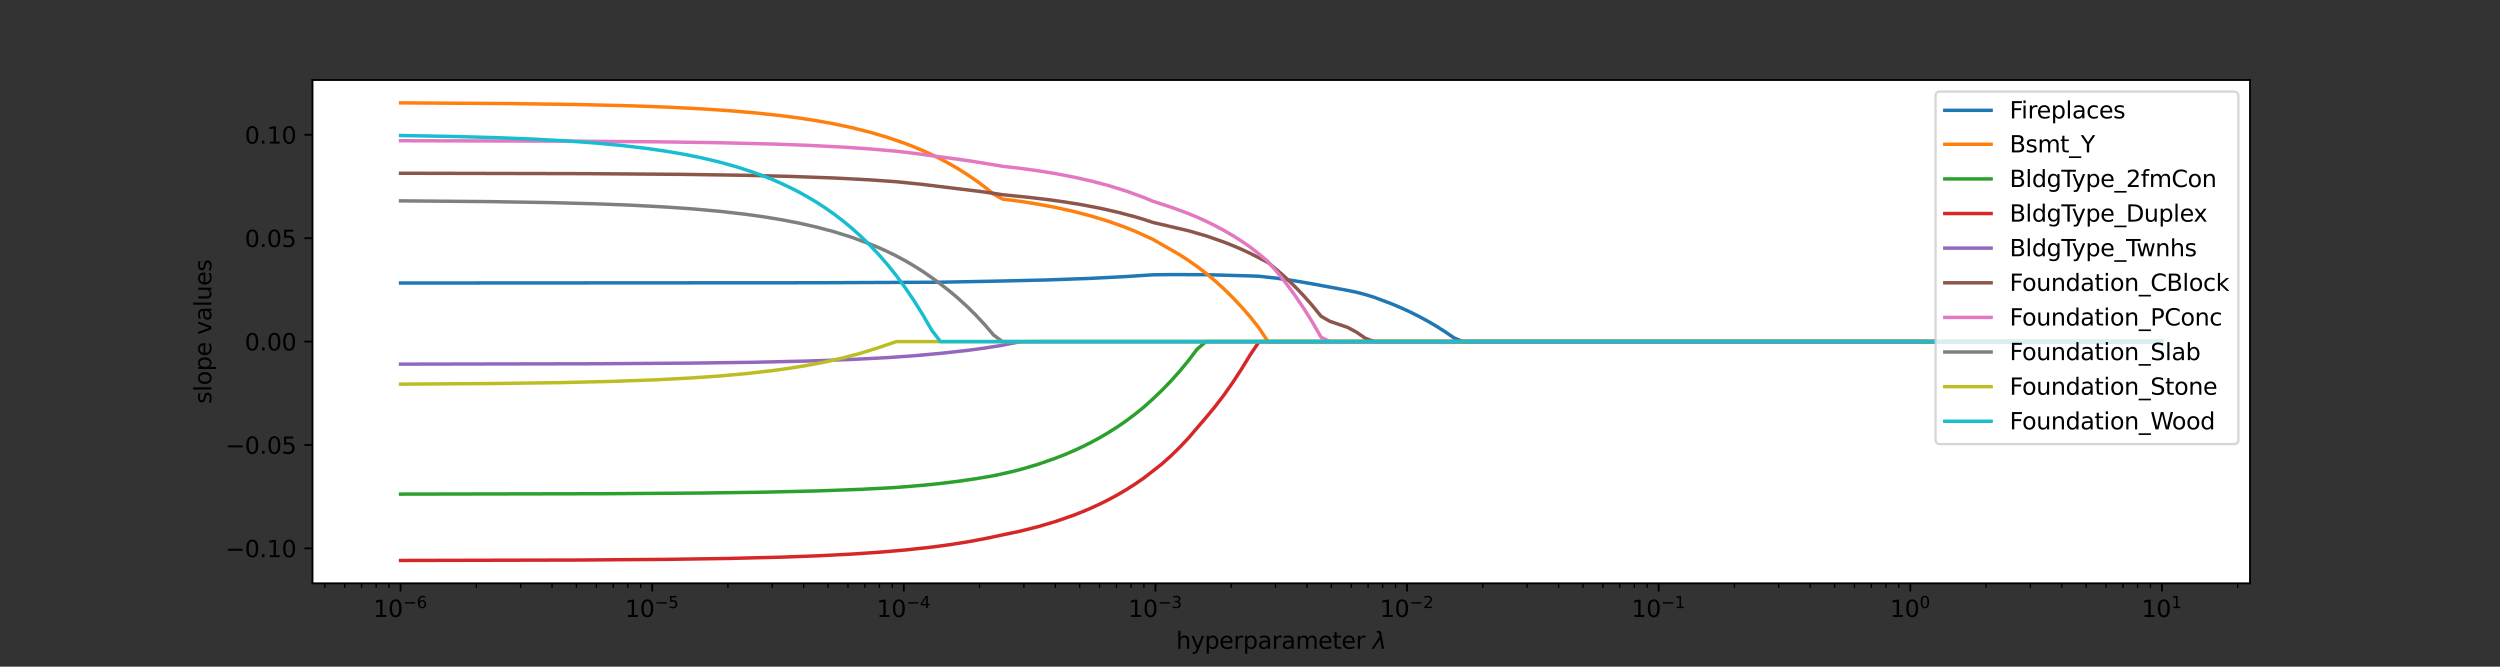 <?xml version="1.0" encoding="utf-8" standalone="no"?>
<!DOCTYPE svg PUBLIC "-//W3C//DTD SVG 1.1//EN"
  "http://www.w3.org/Graphics/SVG/1.1/DTD/svg11.dtd">
<svg xmlns:xlink="http://www.w3.org/1999/xlink" width="1080pt" height="288pt" viewBox="0 0 1080 288" xmlns="http://www.w3.org/2000/svg" version="1.1">
 <rect x="0" y="0" width="1080" height="288" fill="#333333" stroke="none"/>
 <defs>
  <style type="text/css">*{stroke-linejoin: round; stroke-linecap: butt}</style>
 </defs>
 <g id="figure_1">
  <g id="patch_1">
   <path d="M 0 288 
L 1080 288 
L 1080 0 
L 0 0 
L 0 288 
z
" style="fill: none"/>
  </g>
  <g id="axes_1">
   <g id="patch_2">
    <path d="M 135 252 
L 972 252 
L 972 34.56 
L 135 34.56 
z
" style="fill: #ffffff"/>
   </g>
   <g id="matplotlib.axis_1">
    <g id="xtick_1">
     <g id="line2d_1">
      <defs>
       <path id="m0a3ce97c2a" d="M 0 0 
L 0 3.5 
" style="stroke: #000000; stroke-width: 0.8"/>
      </defs>
      <g>
       <use xlink:href="#m0a3ce97c2a" x="173.045" y="252" style="stroke: #000000; stroke-width: 0.8"/>
      </g>
     </g>
     <g id="text_1">
      <!-- $\mathdefault{10^{-6}}$ -->
      <g transform="translate(161.295 266.598)scale(0.1 -0.1)">
       <defs>
        <path id="DejaVuSans-31" d="M 794 531 
L 1825 531 
L 1825 4091 
L 703 3866 
L 703 4441 
L 1819 4666 
L 2450 4666 
L 2450 531 
L 3481 531 
L 3481 0 
L 794 0 
L 794 531 
z
" transform="scale(0.016)"/>
        <path id="DejaVuSans-30" d="M 2034 4250 
Q 1547 4250 1301 3770 
Q 1056 3291 1056 2328 
Q 1056 1369 1301 889 
Q 1547 409 2034 409 
Q 2525 409 2770 889 
Q 3016 1369 3016 2328 
Q 3016 3291 2770 3770 
Q 2525 4250 2034 4250 
z
M 2034 4750 
Q 2819 4750 3233 4129 
Q 3647 3509 3647 2328 
Q 3647 1150 3233 529 
Q 2819 -91 2034 -91 
Q 1250 -91 836 529 
Q 422 1150 422 2328 
Q 422 3509 836 4129 
Q 1250 4750 2034 4750 
z
" transform="scale(0.016)"/>
        <path id="DejaVuSans-2212" d="M 678 2272 
L 4684 2272 
L 4684 1741 
L 678 1741 
L 678 2272 
z
" transform="scale(0.016)"/>
        <path id="DejaVuSans-36" d="M 2113 2584 
Q 1688 2584 1439 2293 
Q 1191 2003 1191 1497 
Q 1191 994 1439 701 
Q 1688 409 2113 409 
Q 2538 409 2786 701 
Q 3034 994 3034 1497 
Q 3034 2003 2786 2293 
Q 2538 2584 2113 2584 
z
M 3366 4563 
L 3366 3988 
Q 3128 4100 2886 4159 
Q 2644 4219 2406 4219 
Q 1781 4219 1451 3797 
Q 1122 3375 1075 2522 
Q 1259 2794 1537 2939 
Q 1816 3084 2150 3084 
Q 2853 3084 3261 2657 
Q 3669 2231 3669 1497 
Q 3669 778 3244 343 
Q 2819 -91 2113 -91 
Q 1303 -91 875 529 
Q 447 1150 447 2328 
Q 447 3434 972 4092 
Q 1497 4750 2381 4750 
Q 2619 4750 2861 4703 
Q 3103 4656 3366 4563 
z
" transform="scale(0.016)"/>
       </defs>
       <use xlink:href="#DejaVuSans-31" transform="translate(0 0.766)"/>
       <use xlink:href="#DejaVuSans-30" transform="translate(63.623 0.766)"/>
       <use xlink:href="#DejaVuSans-2212" transform="translate(128.203 39.047)scale(0.7)"/>
       <use xlink:href="#DejaVuSans-36" transform="translate(186.855 39.047)scale(0.7)"/>
      </g>
     </g>
    </g>
    <g id="xtick_2">
     <g id="line2d_2">
      <g>
       <use xlink:href="#m0a3ce97c2a" x="281.747" y="252" style="stroke: #000000; stroke-width: 0.8"/>
      </g>
     </g>
     <g id="text_2">
      <!-- $\mathdefault{10^{-5}}$ -->
      <g transform="translate(269.997 266.598)scale(0.1 -0.1)">
       <defs>
        <path id="DejaVuSans-35" d="M 691 4666 
L 3169 4666 
L 3169 4134 
L 1269 4134 
L 1269 2991 
Q 1406 3038 1543 3061 
Q 1681 3084 1819 3084 
Q 2600 3084 3056 2656 
Q 3513 2228 3513 1497 
Q 3513 744 3044 326 
Q 2575 -91 1722 -91 
Q 1428 -91 1123 -41 
Q 819 9 494 109 
L 494 744 
Q 775 591 1075 516 
Q 1375 441 1709 441 
Q 2250 441 2565 725 
Q 2881 1009 2881 1497 
Q 2881 1984 2565 2268 
Q 2250 2553 1709 2553 
Q 1456 2553 1204 2497 
Q 953 2441 691 2322 
L 691 4666 
z
" transform="scale(0.016)"/>
       </defs>
       <use xlink:href="#DejaVuSans-31" transform="translate(0 0.684)"/>
       <use xlink:href="#DejaVuSans-30" transform="translate(63.623 0.684)"/>
       <use xlink:href="#DejaVuSans-2212" transform="translate(128.203 38.966)scale(0.7)"/>
       <use xlink:href="#DejaVuSans-35" transform="translate(186.855 38.966)scale(0.7)"/>
      </g>
     </g>
    </g>
    <g id="xtick_3">
     <g id="line2d_3">
      <g>
       <use xlink:href="#m0a3ce97c2a" x="390.448" y="252" style="stroke: #000000; stroke-width: 0.8"/>
      </g>
     </g>
     <g id="text_3">
      <!-- $\mathdefault{10^{-4}}$ -->
      <g transform="translate(378.698 266.598)scale(0.1 -0.1)">
       <defs>
        <path id="DejaVuSans-34" d="M 2419 4116 
L 825 1625 
L 2419 1625 
L 2419 4116 
z
M 2253 4666 
L 3047 4666 
L 3047 1625 
L 3713 1625 
L 3713 1100 
L 3047 1100 
L 3047 0 
L 2419 0 
L 2419 1100 
L 313 1100 
L 313 1709 
L 2253 4666 
z
" transform="scale(0.016)"/>
       </defs>
       <use xlink:href="#DejaVuSans-31" transform="translate(0 0.684)"/>
       <use xlink:href="#DejaVuSans-30" transform="translate(63.623 0.684)"/>
       <use xlink:href="#DejaVuSans-2212" transform="translate(128.203 38.966)scale(0.7)"/>
       <use xlink:href="#DejaVuSans-34" transform="translate(186.855 38.966)scale(0.7)"/>
      </g>
     </g>
    </g>
    <g id="xtick_4">
     <g id="line2d_4">
      <g>
       <use xlink:href="#m0a3ce97c2a" x="499.149" y="252" style="stroke: #000000; stroke-width: 0.8"/>
      </g>
     </g>
     <g id="text_4">
      <!-- $\mathdefault{10^{-3}}$ -->
      <g transform="translate(487.399 266.598)scale(0.1 -0.1)">
       <defs>
        <path id="DejaVuSans-33" d="M 2597 2516 
Q 3050 2419 3304 2112 
Q 3559 1806 3559 1356 
Q 3559 666 3084 287 
Q 2609 -91 1734 -91 
Q 1441 -91 1130 -33 
Q 819 25 488 141 
L 488 750 
Q 750 597 1062 519 
Q 1375 441 1716 441 
Q 2309 441 2620 675 
Q 2931 909 2931 1356 
Q 2931 1769 2642 2001 
Q 2353 2234 1838 2234 
L 1294 2234 
L 1294 2753 
L 1863 2753 
Q 2328 2753 2575 2939 
Q 2822 3125 2822 3475 
Q 2822 3834 2567 4026 
Q 2313 4219 1838 4219 
Q 1578 4219 1281 4162 
Q 984 4106 628 3988 
L 628 4550 
Q 988 4650 1302 4700 
Q 1616 4750 1894 4750 
Q 2613 4750 3031 4423 
Q 3450 4097 3450 3541 
Q 3450 3153 3228 2886 
Q 3006 2619 2597 2516 
z
" transform="scale(0.016)"/>
       </defs>
       <use xlink:href="#DejaVuSans-31" transform="translate(0 0.766)"/>
       <use xlink:href="#DejaVuSans-30" transform="translate(63.623 0.766)"/>
       <use xlink:href="#DejaVuSans-2212" transform="translate(128.203 39.047)scale(0.7)"/>
       <use xlink:href="#DejaVuSans-33" transform="translate(186.855 39.047)scale(0.7)"/>
      </g>
     </g>
    </g>
    <g id="xtick_5">
     <g id="line2d_5">
      <g>
       <use xlink:href="#m0a3ce97c2a" x="607.851" y="252" style="stroke: #000000; stroke-width: 0.8"/>
      </g>
     </g>
     <g id="text_5">
      <!-- $\mathdefault{10^{-2}}$ -->
      <g transform="translate(596.101 266.598)scale(0.1 -0.1)">
       <defs>
        <path id="DejaVuSans-32" d="M 1228 531 
L 3431 531 
L 3431 0 
L 469 0 
L 469 531 
Q 828 903 1448 1529 
Q 2069 2156 2228 2338 
Q 2531 2678 2651 2914 
Q 2772 3150 2772 3378 
Q 2772 3750 2511 3984 
Q 2250 4219 1831 4219 
Q 1534 4219 1204 4116 
Q 875 4013 500 3803 
L 500 4441 
Q 881 4594 1212 4672 
Q 1544 4750 1819 4750 
Q 2544 4750 2975 4387 
Q 3406 4025 3406 3419 
Q 3406 3131 3298 2873 
Q 3191 2616 2906 2266 
Q 2828 2175 2409 1742 
Q 1991 1309 1228 531 
z
" transform="scale(0.016)"/>
       </defs>
       <use xlink:href="#DejaVuSans-31" transform="translate(0 0.766)"/>
       <use xlink:href="#DejaVuSans-30" transform="translate(63.623 0.766)"/>
       <use xlink:href="#DejaVuSans-2212" transform="translate(128.203 39.047)scale(0.7)"/>
       <use xlink:href="#DejaVuSans-32" transform="translate(186.855 39.047)scale(0.7)"/>
      </g>
     </g>
    </g>
    <g id="xtick_6">
     <g id="line2d_6">
      <g>
       <use xlink:href="#m0a3ce97c2a" x="716.552" y="252" style="stroke: #000000; stroke-width: 0.8"/>
      </g>
     </g>
     <g id="text_6">
      <!-- $\mathdefault{10^{-1}}$ -->
      <g transform="translate(704.802 266.598)scale(0.1 -0.1)">
       <use xlink:href="#DejaVuSans-31" transform="translate(0 0.684)"/>
       <use xlink:href="#DejaVuSans-30" transform="translate(63.623 0.684)"/>
       <use xlink:href="#DejaVuSans-2212" transform="translate(128.203 38.966)scale(0.7)"/>
       <use xlink:href="#DejaVuSans-31" transform="translate(186.855 38.966)scale(0.7)"/>
      </g>
     </g>
    </g>
    <g id="xtick_7">
     <g id="line2d_7">
      <g>
       <use xlink:href="#m0a3ce97c2a" x="825.253" y="252" style="stroke: #000000; stroke-width: 0.8"/>
      </g>
     </g>
     <g id="text_7">
      <!-- $\mathdefault{10^{0}}$ -->
      <g transform="translate(816.453 266.598)scale(0.1 -0.1)">
       <use xlink:href="#DejaVuSans-31" transform="translate(0 0.766)"/>
       <use xlink:href="#DejaVuSans-30" transform="translate(63.623 0.766)"/>
       <use xlink:href="#DejaVuSans-30" transform="translate(128.203 39.047)scale(0.7)"/>
      </g>
     </g>
    </g>
    <g id="xtick_8">
     <g id="line2d_8">
      <g>
       <use xlink:href="#m0a3ce97c2a" x="933.955" y="252" style="stroke: #000000; stroke-width: 0.8"/>
      </g>
     </g>
     <g id="text_8">
      <!-- $\mathdefault{10^{1}}$ -->
      <g transform="translate(925.155 266.598)scale(0.1 -0.1)">
       <use xlink:href="#DejaVuSans-31" transform="translate(0 0.684)"/>
       <use xlink:href="#DejaVuSans-30" transform="translate(63.623 0.684)"/>
       <use xlink:href="#DejaVuSans-31" transform="translate(128.203 38.966)scale(0.7)"/>
      </g>
     </g>
    </g>
    <g id="xtick_9">
     <g id="line2d_9">
      <defs>
       <path id="m3ccb77fcd4" d="M 0 0 
L 0 2 
" style="stroke: #000000; stroke-width: 0.6"/>
      </defs>
      <g>
       <use xlink:href="#m3ccb77fcd4" x="140.323" y="252" style="stroke: #000000; stroke-width: 0.6"/>
      </g>
     </g>
    </g>
    <g id="xtick_10">
     <g id="line2d_10">
      <g>
       <use xlink:href="#m3ccb77fcd4" x="148.93" y="252" style="stroke: #000000; stroke-width: 0.6"/>
      </g>
     </g>
    </g>
    <g id="xtick_11">
     <g id="line2d_11">
      <g>
       <use xlink:href="#m3ccb77fcd4" x="156.207" y="252" style="stroke: #000000; stroke-width: 0.6"/>
      </g>
     </g>
    </g>
    <g id="xtick_12">
     <g id="line2d_12">
      <g>
       <use xlink:href="#m3ccb77fcd4" x="162.511" y="252" style="stroke: #000000; stroke-width: 0.6"/>
      </g>
     </g>
    </g>
    <g id="xtick_13">
     <g id="line2d_13">
      <g>
       <use xlink:href="#m3ccb77fcd4" x="168.072" y="252" style="stroke: #000000; stroke-width: 0.6"/>
      </g>
     </g>
    </g>
    <g id="xtick_14">
     <g id="line2d_14">
      <g>
       <use xlink:href="#m3ccb77fcd4" x="205.768" y="252" style="stroke: #000000; stroke-width: 0.6"/>
      </g>
     </g>
    </g>
    <g id="xtick_15">
     <g id="line2d_15">
      <g>
       <use xlink:href="#m3ccb77fcd4" x="224.909" y="252" style="stroke: #000000; stroke-width: 0.6"/>
      </g>
     </g>
    </g>
    <g id="xtick_16">
     <g id="line2d_16">
      <g>
       <use xlink:href="#m3ccb77fcd4" x="238.49" y="252" style="stroke: #000000; stroke-width: 0.6"/>
      </g>
     </g>
    </g>
    <g id="xtick_17">
     <g id="line2d_17">
      <g>
       <use xlink:href="#m3ccb77fcd4" x="249.024" y="252" style="stroke: #000000; stroke-width: 0.6"/>
      </g>
     </g>
    </g>
    <g id="xtick_18">
     <g id="line2d_18">
      <g>
       <use xlink:href="#m3ccb77fcd4" x="257.632" y="252" style="stroke: #000000; stroke-width: 0.6"/>
      </g>
     </g>
    </g>
    <g id="xtick_19">
     <g id="line2d_19">
      <g>
       <use xlink:href="#m3ccb77fcd4" x="264.909" y="252" style="stroke: #000000; stroke-width: 0.6"/>
      </g>
     </g>
    </g>
    <g id="xtick_20">
     <g id="line2d_20">
      <g>
       <use xlink:href="#m3ccb77fcd4" x="271.213" y="252" style="stroke: #000000; stroke-width: 0.6"/>
      </g>
     </g>
    </g>
    <g id="xtick_21">
     <g id="line2d_21">
      <g>
       <use xlink:href="#m3ccb77fcd4" x="276.773" y="252" style="stroke: #000000; stroke-width: 0.6"/>
      </g>
     </g>
    </g>
    <g id="xtick_22">
     <g id="line2d_22">
      <g>
       <use xlink:href="#m3ccb77fcd4" x="314.469" y="252" style="stroke: #000000; stroke-width: 0.6"/>
      </g>
     </g>
    </g>
    <g id="xtick_23">
     <g id="line2d_23">
      <g>
       <use xlink:href="#m3ccb77fcd4" x="333.61" y="252" style="stroke: #000000; stroke-width: 0.6"/>
      </g>
     </g>
    </g>
    <g id="xtick_24">
     <g id="line2d_24">
      <g>
       <use xlink:href="#m3ccb77fcd4" x="347.191" y="252" style="stroke: #000000; stroke-width: 0.6"/>
      </g>
     </g>
    </g>
    <g id="xtick_25">
     <g id="line2d_25">
      <g>
       <use xlink:href="#m3ccb77fcd4" x="357.726" y="252" style="stroke: #000000; stroke-width: 0.6"/>
      </g>
     </g>
    </g>
    <g id="xtick_26">
     <g id="line2d_26">
      <g>
       <use xlink:href="#m3ccb77fcd4" x="366.333" y="252" style="stroke: #000000; stroke-width: 0.6"/>
      </g>
     </g>
    </g>
    <g id="xtick_27">
     <g id="line2d_27">
      <g>
       <use xlink:href="#m3ccb77fcd4" x="373.61" y="252" style="stroke: #000000; stroke-width: 0.6"/>
      </g>
     </g>
    </g>
    <g id="xtick_28">
     <g id="line2d_28">
      <g>
       <use xlink:href="#m3ccb77fcd4" x="379.914" y="252" style="stroke: #000000; stroke-width: 0.6"/>
      </g>
     </g>
    </g>
    <g id="xtick_29">
     <g id="line2d_29">
      <g>
       <use xlink:href="#m3ccb77fcd4" x="385.474" y="252" style="stroke: #000000; stroke-width: 0.6"/>
      </g>
     </g>
    </g>
    <g id="xtick_30">
     <g id="line2d_30">
      <g>
       <use xlink:href="#m3ccb77fcd4" x="423.17" y="252" style="stroke: #000000; stroke-width: 0.6"/>
      </g>
     </g>
    </g>
    <g id="xtick_31">
     <g id="line2d_31">
      <g>
       <use xlink:href="#m3ccb77fcd4" x="442.312" y="252" style="stroke: #000000; stroke-width: 0.6"/>
      </g>
     </g>
    </g>
    <g id="xtick_32">
     <g id="line2d_32">
      <g>
       <use xlink:href="#m3ccb77fcd4" x="455.893" y="252" style="stroke: #000000; stroke-width: 0.6"/>
      </g>
     </g>
    </g>
    <g id="xtick_33">
     <g id="line2d_33">
      <g>
       <use xlink:href="#m3ccb77fcd4" x="466.427" y="252" style="stroke: #000000; stroke-width: 0.6"/>
      </g>
     </g>
    </g>
    <g id="xtick_34">
     <g id="line2d_34">
      <g>
       <use xlink:href="#m3ccb77fcd4" x="475.034" y="252" style="stroke: #000000; stroke-width: 0.6"/>
      </g>
     </g>
    </g>
    <g id="xtick_35">
     <g id="line2d_35">
      <g>
       <use xlink:href="#m3ccb77fcd4" x="482.311" y="252" style="stroke: #000000; stroke-width: 0.6"/>
      </g>
     </g>
    </g>
    <g id="xtick_36">
     <g id="line2d_36">
      <g>
       <use xlink:href="#m3ccb77fcd4" x="488.615" y="252" style="stroke: #000000; stroke-width: 0.6"/>
      </g>
     </g>
    </g>
    <g id="xtick_37">
     <g id="line2d_37">
      <g>
       <use xlink:href="#m3ccb77fcd4" x="494.175" y="252" style="stroke: #000000; stroke-width: 0.6"/>
      </g>
     </g>
    </g>
    <g id="xtick_38">
     <g id="line2d_38">
      <g>
       <use xlink:href="#m3ccb77fcd4" x="531.872" y="252" style="stroke: #000000; stroke-width: 0.6"/>
      </g>
     </g>
    </g>
    <g id="xtick_39">
     <g id="line2d_39">
      <g>
       <use xlink:href="#m3ccb77fcd4" x="551.013" y="252" style="stroke: #000000; stroke-width: 0.6"/>
      </g>
     </g>
    </g>
    <g id="xtick_40">
     <g id="line2d_40">
      <g>
       <use xlink:href="#m3ccb77fcd4" x="564.594" y="252" style="stroke: #000000; stroke-width: 0.6"/>
      </g>
     </g>
    </g>
    <g id="xtick_41">
     <g id="line2d_41">
      <g>
       <use xlink:href="#m3ccb77fcd4" x="575.128" y="252" style="stroke: #000000; stroke-width: 0.6"/>
      </g>
     </g>
    </g>
    <g id="xtick_42">
     <g id="line2d_42">
      <g>
       <use xlink:href="#m3ccb77fcd4" x="583.735" y="252" style="stroke: #000000; stroke-width: 0.6"/>
      </g>
     </g>
    </g>
    <g id="xtick_43">
     <g id="line2d_43">
      <g>
       <use xlink:href="#m3ccb77fcd4" x="591.013" y="252" style="stroke: #000000; stroke-width: 0.6"/>
      </g>
     </g>
    </g>
    <g id="xtick_44">
     <g id="line2d_44">
      <g>
       <use xlink:href="#m3ccb77fcd4" x="597.316" y="252" style="stroke: #000000; stroke-width: 0.6"/>
      </g>
     </g>
    </g>
    <g id="xtick_45">
     <g id="line2d_45">
      <g>
       <use xlink:href="#m3ccb77fcd4" x="602.877" y="252" style="stroke: #000000; stroke-width: 0.6"/>
      </g>
     </g>
    </g>
    <g id="xtick_46">
     <g id="line2d_46">
      <g>
       <use xlink:href="#m3ccb77fcd4" x="640.573" y="252" style="stroke: #000000; stroke-width: 0.6"/>
      </g>
     </g>
    </g>
    <g id="xtick_47">
     <g id="line2d_47">
      <g>
       <use xlink:href="#m3ccb77fcd4" x="659.714" y="252" style="stroke: #000000; stroke-width: 0.6"/>
      </g>
     </g>
    </g>
    <g id="xtick_48">
     <g id="line2d_48">
      <g>
       <use xlink:href="#m3ccb77fcd4" x="673.295" y="252" style="stroke: #000000; stroke-width: 0.6"/>
      </g>
     </g>
    </g>
    <g id="xtick_49">
     <g id="line2d_49">
      <g>
       <use xlink:href="#m3ccb77fcd4" x="683.83" y="252" style="stroke: #000000; stroke-width: 0.6"/>
      </g>
     </g>
    </g>
    <g id="xtick_50">
     <g id="line2d_50">
      <g>
       <use xlink:href="#m3ccb77fcd4" x="692.437" y="252" style="stroke: #000000; stroke-width: 0.6"/>
      </g>
     </g>
    </g>
    <g id="xtick_51">
     <g id="line2d_51">
      <g>
       <use xlink:href="#m3ccb77fcd4" x="699.714" y="252" style="stroke: #000000; stroke-width: 0.6"/>
      </g>
     </g>
    </g>
    <g id="xtick_52">
     <g id="line2d_52">
      <g>
       <use xlink:href="#m3ccb77fcd4" x="706.018" y="252" style="stroke: #000000; stroke-width: 0.6"/>
      </g>
     </g>
    </g>
    <g id="xtick_53">
     <g id="line2d_53">
      <g>
       <use xlink:href="#m3ccb77fcd4" x="711.578" y="252" style="stroke: #000000; stroke-width: 0.6"/>
      </g>
     </g>
    </g>
    <g id="xtick_54">
     <g id="line2d_54">
      <g>
       <use xlink:href="#m3ccb77fcd4" x="749.274" y="252" style="stroke: #000000; stroke-width: 0.6"/>
      </g>
     </g>
    </g>
    <g id="xtick_55">
     <g id="line2d_55">
      <g>
       <use xlink:href="#m3ccb77fcd4" x="768.416" y="252" style="stroke: #000000; stroke-width: 0.6"/>
      </g>
     </g>
    </g>
    <g id="xtick_56">
     <g id="line2d_56">
      <g>
       <use xlink:href="#m3ccb77fcd4" x="781.997" y="252" style="stroke: #000000; stroke-width: 0.6"/>
      </g>
     </g>
    </g>
    <g id="xtick_57">
     <g id="line2d_57">
      <g>
       <use xlink:href="#m3ccb77fcd4" x="792.531" y="252" style="stroke: #000000; stroke-width: 0.6"/>
      </g>
     </g>
    </g>
    <g id="xtick_58">
     <g id="line2d_58">
      <g>
       <use xlink:href="#m3ccb77fcd4" x="801.138" y="252" style="stroke: #000000; stroke-width: 0.6"/>
      </g>
     </g>
    </g>
    <g id="xtick_59">
     <g id="line2d_59">
      <g>
       <use xlink:href="#m3ccb77fcd4" x="808.415" y="252" style="stroke: #000000; stroke-width: 0.6"/>
      </g>
     </g>
    </g>
    <g id="xtick_60">
     <g id="line2d_60">
      <g>
       <use xlink:href="#m3ccb77fcd4" x="814.719" y="252" style="stroke: #000000; stroke-width: 0.6"/>
      </g>
     </g>
    </g>
    <g id="xtick_61">
     <g id="line2d_61">
      <g>
       <use xlink:href="#m3ccb77fcd4" x="820.279" y="252" style="stroke: #000000; stroke-width: 0.6"/>
      </g>
     </g>
    </g>
    <g id="xtick_62">
     <g id="line2d_62">
      <g>
       <use xlink:href="#m3ccb77fcd4" x="857.976" y="252" style="stroke: #000000; stroke-width: 0.6"/>
      </g>
     </g>
    </g>
    <g id="xtick_63">
     <g id="line2d_63">
      <g>
       <use xlink:href="#m3ccb77fcd4" x="877.117" y="252" style="stroke: #000000; stroke-width: 0.6"/>
      </g>
     </g>
    </g>
    <g id="xtick_64">
     <g id="line2d_64">
      <g>
       <use xlink:href="#m3ccb77fcd4" x="890.698" y="252" style="stroke: #000000; stroke-width: 0.6"/>
      </g>
     </g>
    </g>
    <g id="xtick_65">
     <g id="line2d_65">
      <g>
       <use xlink:href="#m3ccb77fcd4" x="901.232" y="252" style="stroke: #000000; stroke-width: 0.6"/>
      </g>
     </g>
    </g>
    <g id="xtick_66">
     <g id="line2d_66">
      <g>
       <use xlink:href="#m3ccb77fcd4" x="909.839" y="252" style="stroke: #000000; stroke-width: 0.6"/>
      </g>
     </g>
    </g>
    <g id="xtick_67">
     <g id="line2d_67">
      <g>
       <use xlink:href="#m3ccb77fcd4" x="917.117" y="252" style="stroke: #000000; stroke-width: 0.6"/>
      </g>
     </g>
    </g>
    <g id="xtick_68">
     <g id="line2d_68">
      <g>
       <use xlink:href="#m3ccb77fcd4" x="923.42" y="252" style="stroke: #000000; stroke-width: 0.6"/>
      </g>
     </g>
    </g>
    <g id="xtick_69">
     <g id="line2d_69">
      <g>
       <use xlink:href="#m3ccb77fcd4" x="928.981" y="252" style="stroke: #000000; stroke-width: 0.6"/>
      </g>
     </g>
    </g>
    <g id="xtick_70">
     <g id="line2d_70">
      <g>
       <use xlink:href="#m3ccb77fcd4" x="966.677" y="252" style="stroke: #000000; stroke-width: 0.6"/>
      </g>
     </g>
    </g>
    <g id="text_9">
     <!-- hyperparameter $\lambda$ -->
     <g transform="translate(508.1 280.278)scale(0.1 -0.1)">
      <defs>
       <path id="DejaVuSans-68" d="M 3513 2113 
L 3513 0 
L 2938 0 
L 2938 2094 
Q 2938 2591 2744 2837 
Q 2550 3084 2163 3084 
Q 1697 3084 1428 2787 
Q 1159 2491 1159 1978 
L 1159 0 
L 581 0 
L 581 4863 
L 1159 4863 
L 1159 2956 
Q 1366 3272 1645 3428 
Q 1925 3584 2291 3584 
Q 2894 3584 3203 3211 
Q 3513 2838 3513 2113 
z
" transform="scale(0.016)"/>
       <path id="DejaVuSans-79" d="M 2059 -325 
Q 1816 -950 1584 -1140 
Q 1353 -1331 966 -1331 
L 506 -1331 
L 506 -850 
L 844 -850 
Q 1081 -850 1212 -737 
Q 1344 -625 1503 -206 
L 1606 56 
L 191 3500 
L 800 3500 
L 1894 763 
L 2988 3500 
L 3597 3500 
L 2059 -325 
z
" transform="scale(0.016)"/>
       <path id="DejaVuSans-70" d="M 1159 525 
L 1159 -1331 
L 581 -1331 
L 581 3500 
L 1159 3500 
L 1159 2969 
Q 1341 3281 1617 3432 
Q 1894 3584 2278 3584 
Q 2916 3584 3314 3078 
Q 3713 2572 3713 1747 
Q 3713 922 3314 415 
Q 2916 -91 2278 -91 
Q 1894 -91 1617 61 
Q 1341 213 1159 525 
z
M 3116 1747 
Q 3116 2381 2855 2742 
Q 2594 3103 2138 3103 
Q 1681 3103 1420 2742 
Q 1159 2381 1159 1747 
Q 1159 1113 1420 752 
Q 1681 391 2138 391 
Q 2594 391 2855 752 
Q 3116 1113 3116 1747 
z
" transform="scale(0.016)"/>
       <path id="DejaVuSans-65" d="M 3597 1894 
L 3597 1613 
L 953 1613 
Q 991 1019 1311 708 
Q 1631 397 2203 397 
Q 2534 397 2845 478 
Q 3156 559 3463 722 
L 3463 178 
Q 3153 47 2828 -22 
Q 2503 -91 2169 -91 
Q 1331 -91 842 396 
Q 353 884 353 1716 
Q 353 2575 817 3079 
Q 1281 3584 2069 3584 
Q 2775 3584 3186 3129 
Q 3597 2675 3597 1894 
z
M 3022 2063 
Q 3016 2534 2758 2815 
Q 2500 3097 2075 3097 
Q 1594 3097 1305 2825 
Q 1016 2553 972 2059 
L 3022 2063 
z
" transform="scale(0.016)"/>
       <path id="DejaVuSans-72" d="M 2631 2963 
Q 2534 3019 2420 3045 
Q 2306 3072 2169 3072 
Q 1681 3072 1420 2755 
Q 1159 2438 1159 1844 
L 1159 0 
L 581 0 
L 581 3500 
L 1159 3500 
L 1159 2956 
Q 1341 3275 1631 3429 
Q 1922 3584 2338 3584 
Q 2397 3584 2469 3576 
Q 2541 3569 2628 3553 
L 2631 2963 
z
" transform="scale(0.016)"/>
       <path id="DejaVuSans-61" d="M 2194 1759 
Q 1497 1759 1228 1600 
Q 959 1441 959 1056 
Q 959 750 1161 570 
Q 1363 391 1709 391 
Q 2188 391 2477 730 
Q 2766 1069 2766 1631 
L 2766 1759 
L 2194 1759 
z
M 3341 1997 
L 3341 0 
L 2766 0 
L 2766 531 
Q 2569 213 2275 61 
Q 1981 -91 1556 -91 
Q 1019 -91 701 211 
Q 384 513 384 1019 
Q 384 1609 779 1909 
Q 1175 2209 1959 2209 
L 2766 2209 
L 2766 2266 
Q 2766 2663 2505 2880 
Q 2244 3097 1772 3097 
Q 1472 3097 1187 3025 
Q 903 2953 641 2809 
L 641 3341 
Q 956 3463 1253 3523 
Q 1550 3584 1831 3584 
Q 2591 3584 2966 3190 
Q 3341 2797 3341 1997 
z
" transform="scale(0.016)"/>
       <path id="DejaVuSans-6d" d="M 3328 2828 
Q 3544 3216 3844 3400 
Q 4144 3584 4550 3584 
Q 5097 3584 5394 3201 
Q 5691 2819 5691 2113 
L 5691 0 
L 5113 0 
L 5113 2094 
Q 5113 2597 4934 2840 
Q 4756 3084 4391 3084 
Q 3944 3084 3684 2787 
Q 3425 2491 3425 1978 
L 3425 0 
L 2847 0 
L 2847 2094 
Q 2847 2600 2669 2842 
Q 2491 3084 2119 3084 
Q 1678 3084 1418 2786 
Q 1159 2488 1159 1978 
L 1159 0 
L 581 0 
L 581 3500 
L 1159 3500 
L 1159 2956 
Q 1356 3278 1631 3431 
Q 1906 3584 2284 3584 
Q 2666 3584 2933 3390 
Q 3200 3197 3328 2828 
z
" transform="scale(0.016)"/>
       <path id="DejaVuSans-74" d="M 1172 4494 
L 1172 3500 
L 2356 3500 
L 2356 3053 
L 1172 3053 
L 1172 1153 
Q 1172 725 1289 603 
Q 1406 481 1766 481 
L 2356 481 
L 2356 0 
L 1766 0 
Q 1100 0 847 248 
Q 594 497 594 1153 
L 594 3053 
L 172 3053 
L 172 3500 
L 594 3500 
L 594 4494 
L 1172 4494 
z
" transform="scale(0.016)"/>
       <path id="DejaVuSans-20" transform="scale(0.016)"/>
       <path id="DejaVuSans-Oblique-3bb" d="M 2350 4316 
L 3125 0 
L 2516 0 
L 2038 2588 
L 328 0 
L -281 0 
L 1903 3356 
L 1794 3975 
Q 1725 4369 1391 4369 
L 1091 4369 
L 1184 4863 
L 1550 4856 
Q 2253 4847 2350 4316 
z
" transform="scale(0.016)"/>
      </defs>
      <use xlink:href="#DejaVuSans-68" transform="translate(0 0.016)"/>
      <use xlink:href="#DejaVuSans-79" transform="translate(63.379 0.016)"/>
      <use xlink:href="#DejaVuSans-70" transform="translate(122.559 0.016)"/>
      <use xlink:href="#DejaVuSans-65" transform="translate(186.035 0.016)"/>
      <use xlink:href="#DejaVuSans-72" transform="translate(247.559 0.016)"/>
      <use xlink:href="#DejaVuSans-70" transform="translate(288.672 0.016)"/>
      <use xlink:href="#DejaVuSans-61" transform="translate(352.148 0.016)"/>
      <use xlink:href="#DejaVuSans-72" transform="translate(413.428 0.016)"/>
      <use xlink:href="#DejaVuSans-61" transform="translate(454.541 0.016)"/>
      <use xlink:href="#DejaVuSans-6d" transform="translate(515.82 0.016)"/>
      <use xlink:href="#DejaVuSans-65" transform="translate(613.232 0.016)"/>
      <use xlink:href="#DejaVuSans-74" transform="translate(674.756 0.016)"/>
      <use xlink:href="#DejaVuSans-65" transform="translate(713.965 0.016)"/>
      <use xlink:href="#DejaVuSans-72" transform="translate(775.488 0.016)"/>
      <use xlink:href="#DejaVuSans-20" transform="translate(816.602 0.016)"/>
      <use xlink:href="#DejaVuSans-Oblique-3bb" transform="translate(848.389 0.016)"/>
     </g>
    </g>
   </g>
   <g id="matplotlib.axis_2">
    <g id="ytick_1">
     <g id="line2d_71">
      <defs>
       <path id="m450dbac0fa" d="M 0 0 
L -3.5 0 
" style="stroke: #000000; stroke-width: 0.8"/>
      </defs>
      <g>
       <use xlink:href="#m450dbac0fa" x="135" y="236.905" style="stroke: #000000; stroke-width: 0.8"/>
      </g>
     </g>
     <g id="text_10">
      <!-- −0.10 -->
      <g transform="translate(97.355 240.705)scale(0.1 -0.1)">
       <defs>
        <path id="DejaVuSans-2e" d="M 684 794 
L 1344 794 
L 1344 0 
L 684 0 
L 684 794 
z
" transform="scale(0.016)"/>
       </defs>
       <use xlink:href="#DejaVuSans-2212"/>
       <use xlink:href="#DejaVuSans-30" x="83.789"/>
       <use xlink:href="#DejaVuSans-2e" x="147.412"/>
       <use xlink:href="#DejaVuSans-31" x="179.199"/>
       <use xlink:href="#DejaVuSans-30" x="242.822"/>
      </g>
     </g>
    </g>
    <g id="ytick_2">
     <g id="line2d_72">
      <g>
       <use xlink:href="#m450dbac0fa" x="135" y="192.24" style="stroke: #000000; stroke-width: 0.8"/>
      </g>
     </g>
     <g id="text_11">
      <!-- −0.05 -->
      <g transform="translate(97.355 196.039)scale(0.1 -0.1)">
       <use xlink:href="#DejaVuSans-2212"/>
       <use xlink:href="#DejaVuSans-30" x="83.789"/>
       <use xlink:href="#DejaVuSans-2e" x="147.412"/>
       <use xlink:href="#DejaVuSans-30" x="179.199"/>
       <use xlink:href="#DejaVuSans-35" x="242.822"/>
      </g>
     </g>
    </g>
    <g id="ytick_3">
     <g id="line2d_73">
      <g>
       <use xlink:href="#m450dbac0fa" x="135" y="147.575" style="stroke: #000000; stroke-width: 0.8"/>
      </g>
     </g>
     <g id="text_12">
      <!-- 0.00 -->
      <g transform="translate(105.734 151.374)scale(0.1 -0.1)">
       <use xlink:href="#DejaVuSans-30"/>
       <use xlink:href="#DejaVuSans-2e" x="63.623"/>
       <use xlink:href="#DejaVuSans-30" x="95.41"/>
       <use xlink:href="#DejaVuSans-30" x="159.033"/>
      </g>
     </g>
    </g>
    <g id="ytick_4">
     <g id="line2d_74">
      <g>
       <use xlink:href="#m450dbac0fa" x="135" y="102.91" style="stroke: #000000; stroke-width: 0.8"/>
      </g>
     </g>
     <g id="text_13">
      <!-- 0.05 -->
      <g transform="translate(105.734 106.709)scale(0.1 -0.1)">
       <use xlink:href="#DejaVuSans-30"/>
       <use xlink:href="#DejaVuSans-2e" x="63.623"/>
       <use xlink:href="#DejaVuSans-30" x="95.41"/>
       <use xlink:href="#DejaVuSans-35" x="159.033"/>
      </g>
     </g>
    </g>
    <g id="ytick_5">
     <g id="line2d_75">
      <g>
       <use xlink:href="#m450dbac0fa" x="135" y="58.244" style="stroke: #000000; stroke-width: 0.8"/>
      </g>
     </g>
     <g id="text_14">
      <!-- 0.10 -->
      <g transform="translate(105.734 62.044)scale(0.1 -0.1)">
       <use xlink:href="#DejaVuSans-30"/>
       <use xlink:href="#DejaVuSans-2e" x="63.623"/>
       <use xlink:href="#DejaVuSans-31" x="95.41"/>
       <use xlink:href="#DejaVuSans-30" x="159.033"/>
      </g>
     </g>
    </g>
    <g id="text_15">
     <!-- slope values -->
     <g transform="translate(91.275 174.435)rotate(-90)scale(0.1 -0.1)">
      <defs>
       <path id="DejaVuSans-73" d="M 2834 3397 
L 2834 2853 
Q 2591 2978 2328 3040 
Q 2066 3103 1784 3103 
Q 1356 3103 1142 2972 
Q 928 2841 928 2578 
Q 928 2378 1081 2264 
Q 1234 2150 1697 2047 
L 1894 2003 
Q 2506 1872 2764 1633 
Q 3022 1394 3022 966 
Q 3022 478 2636 193 
Q 2250 -91 1575 -91 
Q 1294 -91 989 -36 
Q 684 19 347 128 
L 347 722 
Q 666 556 975 473 
Q 1284 391 1588 391 
Q 1994 391 2212 530 
Q 2431 669 2431 922 
Q 2431 1156 2273 1281 
Q 2116 1406 1581 1522 
L 1381 1569 
Q 847 1681 609 1914 
Q 372 2147 372 2553 
Q 372 3047 722 3315 
Q 1072 3584 1716 3584 
Q 2034 3584 2315 3537 
Q 2597 3491 2834 3397 
z
" transform="scale(0.016)"/>
       <path id="DejaVuSans-6c" d="M 603 4863 
L 1178 4863 
L 1178 0 
L 603 0 
L 603 4863 
z
" transform="scale(0.016)"/>
       <path id="DejaVuSans-6f" d="M 1959 3097 
Q 1497 3097 1228 2736 
Q 959 2375 959 1747 
Q 959 1119 1226 758 
Q 1494 397 1959 397 
Q 2419 397 2687 759 
Q 2956 1122 2956 1747 
Q 2956 2369 2687 2733 
Q 2419 3097 1959 3097 
z
M 1959 3584 
Q 2709 3584 3137 3096 
Q 3566 2609 3566 1747 
Q 3566 888 3137 398 
Q 2709 -91 1959 -91 
Q 1206 -91 779 398 
Q 353 888 353 1747 
Q 353 2609 779 3096 
Q 1206 3584 1959 3584 
z
" transform="scale(0.016)"/>
       <path id="DejaVuSans-76" d="M 191 3500 
L 800 3500 
L 1894 563 
L 2988 3500 
L 3597 3500 
L 2284 0 
L 1503 0 
L 191 3500 
z
" transform="scale(0.016)"/>
       <path id="DejaVuSans-75" d="M 544 1381 
L 544 3500 
L 1119 3500 
L 1119 1403 
Q 1119 906 1312 657 
Q 1506 409 1894 409 
Q 2359 409 2629 706 
Q 2900 1003 2900 1516 
L 2900 3500 
L 3475 3500 
L 3475 0 
L 2900 0 
L 2900 538 
Q 2691 219 2414 64 
Q 2138 -91 1772 -91 
Q 1169 -91 856 284 
Q 544 659 544 1381 
z
M 1991 3584 
L 1991 3584 
z
" transform="scale(0.016)"/>
      </defs>
      <use xlink:href="#DejaVuSans-73"/>
      <use xlink:href="#DejaVuSans-6c" x="52.1"/>
      <use xlink:href="#DejaVuSans-6f" x="79.883"/>
      <use xlink:href="#DejaVuSans-70" x="141.064"/>
      <use xlink:href="#DejaVuSans-65" x="204.541"/>
      <use xlink:href="#DejaVuSans-20" x="266.064"/>
      <use xlink:href="#DejaVuSans-76" x="297.852"/>
      <use xlink:href="#DejaVuSans-61" x="357.031"/>
      <use xlink:href="#DejaVuSans-6c" x="418.311"/>
      <use xlink:href="#DejaVuSans-75" x="446.094"/>
      <use xlink:href="#DejaVuSans-65" x="509.473"/>
      <use xlink:href="#DejaVuSans-73" x="570.996"/>
     </g>
    </g>
   </g>
   <g id="line2d_76">
    <path d="M 173.045 122.263 
L 352.758 122.15 
L 406.289 121.915 
L 433.055 121.394 
L 452.173 120.941 
L 471.291 120.253 
L 486.586 119.462 
L 498.057 118.707 
L 505.704 118.623 
L 520.999 118.666 
L 540.117 119.192 
L 543.941 119.344 
L 551.588 120.188 
L 559.235 121.298 
L 566.883 122.615 
L 574.53 124.034 
L 582.177 125.458 
L 586.001 126.25 
L 589.825 127.243 
L 593.648 128.432 
L 601.296 131.299 
L 605.119 132.916 
L 608.943 134.67 
L 612.767 136.572 
L 616.59 138.626 
L 620.414 140.863 
L 624.238 143.288 
L 628.061 145.917 
L 631.885 147.575 
L 933.955 147.575 
L 933.955 147.575 
" clip-path="url(#pe065dd3bac)" style="fill: none; stroke: #1f77b4; stroke-width: 1.5; stroke-linecap: square"/>
   </g>
   <g id="line2d_77">
    <path d="M 173.045 44.444 
L 218.929 44.731 
L 249.519 45.153 
L 272.461 45.707 
L 287.755 46.257 
L 303.05 47.018 
L 314.521 47.774 
L 325.992 48.738 
L 337.463 49.967 
L 345.11 50.969 
L 352.758 52.148 
L 360.405 53.533 
L 368.052 55.163 
L 375.7 57.078 
L 383.347 59.331 
L 390.994 61.962 
L 394.818 63.44 
L 398.642 65.042 
L 402.465 66.779 
L 406.289 68.664 
L 410.113 70.712 
L 413.936 72.933 
L 417.76 75.34 
L 421.584 77.951 
L 425.407 80.783 
L 429.231 83.853 
L 433.055 85.987 
L 440.702 86.963 
L 448.349 88.183 
L 455.997 89.62 
L 463.644 91.309 
L 471.291 93.296 
L 478.939 95.631 
L 486.586 98.378 
L 490.41 99.927 
L 498.057 103.406 
L 509.528 109.998 
L 513.352 112.47 
L 517.175 115.15 
L 520.999 118.071 
L 524.823 121.262 
L 528.646 124.721 
L 532.47 128.473 
L 536.294 132.54 
L 540.117 136.921 
L 543.941 141.744 
L 547.765 147.575 
L 933.955 147.575 
L 933.955 147.575 
" clip-path="url(#pe065dd3bac)" style="fill: none; stroke: #ff7f0e; stroke-width: 1.5; stroke-linecap: square"/>
   </g>
   <g id="line2d_78">
    <path d="M 173.045 213.454 
L 260.99 213.285 
L 303.05 212.997 
L 329.816 212.625 
L 352.758 212.087 
L 371.876 211.389 
L 387.171 210.582 
L 398.642 209.633 
L 406.289 208.855 
L 413.936 207.913 
L 421.584 206.806 
L 429.231 205.505 
L 436.878 203.823 
L 440.702 202.856 
L 448.349 200.598 
L 455.997 197.941 
L 459.82 196.442 
L 463.644 194.817 
L 467.468 193.054 
L 471.291 191.143 
L 475.115 189.07 
L 478.939 186.823 
L 482.762 184.386 
L 486.586 181.743 
L 490.41 178.878 
L 494.233 175.771 
L 498.057 172.321 
L 501.881 168.672 
L 505.704 164.735 
L 509.528 160.466 
L 513.352 155.837 
L 517.175 150.818 
L 520.999 147.575 
L 933.955 147.575 
L 933.955 147.575 
" clip-path="url(#pe065dd3bac)" style="fill: none; stroke: #2ca02c; stroke-width: 1.5; stroke-linecap: square"/>
   </g>
   <g id="line2d_79">
    <path d="M 173.045 242.116 
L 249.519 241.934 
L 287.755 241.649 
L 314.521 241.259 
L 337.463 240.694 
L 352.758 240.132 
L 368.052 239.355 
L 379.523 238.583 
L 390.994 237.602 
L 402.465 236.357 
L 410.113 235.332 
L 417.76 234.121 
L 425.407 232.698 
L 440.702 229.469 
L 448.349 227.548 
L 455.997 225.289 
L 463.644 222.633 
L 467.468 221.134 
L 471.291 219.51 
L 475.115 217.748 
L 478.939 215.838 
L 482.762 213.765 
L 486.586 211.519 
L 490.41 209.084 
L 494.233 206.443 
L 501.881 200.472 
L 505.704 197.061 
L 509.528 193.336 
L 513.352 189.296 
L 520.999 180.368 
L 524.823 175.763 
L 528.646 170.771 
L 532.47 165.355 
L 536.294 159.484 
L 540.117 153.248 
L 543.941 147.575 
L 933.955 147.575 
L 933.955 147.575 
" clip-path="url(#pe065dd3bac)" style="fill: none; stroke: #d62728; stroke-width: 1.5; stroke-linecap: square"/>
   </g>
   <g id="line2d_80">
    <path d="M 173.045 157.306 
L 257.166 157.142 
L 299.226 156.859 
L 325.992 156.493 
L 348.934 155.964 
L 368.052 155.277 
L 383.347 154.488 
L 394.818 153.682 
L 406.289 152.648 
L 417.76 151.389 
L 425.407 150.363 
L 433.055 149.138 
L 440.702 147.622 
L 452.173 147.575 
L 933.955 147.575 
L 933.955 147.575 
" clip-path="url(#pe065dd3bac)" style="fill: none; stroke: #9467bd; stroke-width: 1.5; stroke-linecap: square"/>
   </g>
   <g id="line2d_81">
    <path d="M 173.045 74.843 
L 253.342 75.02 
L 295.403 75.332 
L 322.168 75.735 
L 341.287 76.199 
L 360.405 76.896 
L 375.7 77.697 
L 387.171 78.499 
L 398.642 79.676 
L 425.407 82.966 
L 433.055 84.106 
L 444.526 85.265 
L 452.173 86.165 
L 459.82 87.224 
L 467.468 88.469 
L 475.115 89.932 
L 482.762 91.653 
L 490.41 93.677 
L 494.233 94.819 
L 498.057 96.1 
L 513.352 99.676 
L 520.999 101.882 
L 528.646 104.546 
L 532.47 106.05 
L 536.294 107.68 
L 540.117 109.459 
L 547.765 113.395 
L 551.588 116.547 
L 555.412 119.947 
L 559.235 123.625 
L 563.059 127.613 
L 566.883 131.937 
L 570.706 136.625 
L 574.53 138.819 
L 582.177 141.424 
L 586.001 143.497 
L 589.825 146.133 
L 593.648 147.575 
L 933.955 147.575 
L 933.955 147.575 
" clip-path="url(#pe065dd3bac)" style="fill: none; stroke: #8c564b; stroke-width: 1.5; stroke-linecap: square"/>
   </g>
   <g id="line2d_82">
    <path d="M 173.045 60.8 
L 245.695 60.979 
L 283.932 61.263 
L 310.697 61.653 
L 333.639 62.217 
L 348.934 62.779 
L 364.229 63.554 
L 375.7 64.325 
L 387.171 65.315 
L 394.818 66.22 
L 417.76 69.33 
L 425.407 70.551 
L 433.055 71.836 
L 440.702 72.703 
L 448.349 73.757 
L 455.997 74.998 
L 463.644 76.456 
L 471.291 78.172 
L 478.939 80.189 
L 486.586 82.56 
L 494.233 85.349 
L 498.057 86.94 
L 505.704 89.432 
L 513.352 92.245 
L 517.175 93.832 
L 520.999 95.56 
L 524.823 97.447 
L 528.646 99.494 
L 532.47 101.712 
L 536.294 104.118 
L 540.117 106.776 
L 543.941 109.762 
L 547.765 112.987 
L 551.588 117.377 
L 555.412 122.161 
L 559.235 127.347 
L 563.059 132.969 
L 566.883 139.066 
L 570.706 145.678 
L 574.53 147.575 
L 933.955 147.575 
L 933.955 147.575 
" clip-path="url(#pe065dd3bac)" style="fill: none; stroke: #e377c2; stroke-width: 1.5; stroke-linecap: square"/>
   </g>
   <g id="line2d_83">
    <path d="M 173.045 86.77 
L 211.282 87.091 
L 238.048 87.533 
L 257.166 88.042 
L 272.461 88.628 
L 287.755 89.437 
L 299.226 90.242 
L 310.697 91.267 
L 322.168 92.575 
L 329.816 93.642 
L 337.463 94.895 
L 345.11 96.369 
L 352.758 98.103 
L 360.405 100.141 
L 368.052 102.538 
L 375.7 105.356 
L 379.523 106.945 
L 383.347 108.669 
L 387.171 110.543 
L 390.994 112.604 
L 394.818 114.839 
L 398.642 117.263 
L 402.465 119.892 
L 406.289 122.707 
L 410.113 125.677 
L 413.936 128.896 
L 417.76 132.387 
L 421.584 136.173 
L 425.407 140.278 
L 429.231 144.729 
L 433.055 147.575 
L 933.955 147.575 
L 933.955 147.575 
" clip-path="url(#pe065dd3bac)" style="fill: none; stroke: #7f7f7f; stroke-width: 1.5; stroke-linecap: square"/>
   </g>
   <g id="line2d_84">
    <path d="M 173.045 165.955 
L 215.106 165.666 
L 241.871 165.292 
L 264.813 164.751 
L 283.932 164.049 
L 299.226 163.242 
L 310.697 162.44 
L 322.168 161.418 
L 333.639 160.115 
L 341.287 159.052 
L 348.934 157.803 
L 356.581 156.334 
L 364.229 154.606 
L 371.876 152.575 
L 379.523 150.187 
L 387.171 147.575 
L 933.955 147.575 
L 933.955 147.575 
" clip-path="url(#pe065dd3bac)" style="fill: none; stroke: #bcbd22; stroke-width: 1.5; stroke-linecap: square"/>
   </g>
   <g id="line2d_85">
    <path d="M 173.045 58.54 
L 195.987 58.95 
L 215.106 59.482 
L 230.4 60.093 
L 245.695 60.938 
L 257.166 61.778 
L 268.637 62.848 
L 280.108 64.213 
L 287.755 65.326 
L 295.403 66.635 
L 303.05 68.174 
L 310.697 69.983 
L 318.345 72.11 
L 325.992 74.612 
L 329.816 76.023 
L 333.639 77.553 
L 337.463 79.213 
L 341.287 81.012 
L 345.11 82.963 
L 348.934 85.079 
L 352.758 87.373 
L 356.581 89.861 
L 360.405 92.559 
L 364.229 95.484 
L 368.052 98.656 
L 371.876 102.096 
L 375.7 105.826 
L 379.523 109.871 
L 383.347 114.256 
L 387.171 119.017 
L 390.994 124.215 
L 394.818 129.852 
L 398.642 135.964 
L 402.465 142.591 
L 406.289 147.575 
L 933.955 147.575 
L 933.955 147.575 
" clip-path="url(#pe065dd3bac)" style="fill: none; stroke: #17becf; stroke-width: 1.5; stroke-linecap: square"/>
   </g>
   <g id="patch_3">
    <path d="M 135 252 
L 135 34.56 
" style="fill: none; stroke: #000000; stroke-width: 0.8; stroke-linejoin: miter; stroke-linecap: square"/>
   </g>
   <g id="patch_4">
    <path d="M 972 252 
L 972 34.56 
" style="fill: none; stroke: #000000; stroke-width: 0.8; stroke-linejoin: miter; stroke-linecap: square"/>
   </g>
   <g id="patch_5">
    <path d="M 135 252 
L 972 252 
" style="fill: none; stroke: #000000; stroke-width: 0.8; stroke-linejoin: miter; stroke-linecap: square"/>
   </g>
   <g id="patch_6">
    <path d="M 135 34.56 
L 972 34.56 
" style="fill: none; stroke: #000000; stroke-width: 0.8; stroke-linejoin: miter; stroke-linecap: square"/>
   </g>
   <g id="legend_1">
    <g id="patch_7">
     <path d="M 838.156 191.844 
L 965 191.844 
Q 967 191.844 967 189.844 
L 967 41.56 
Q 967 39.56 965 39.56 
L 838.156 39.56 
Q 836.156 39.56 836.156 41.56 
L 836.156 189.844 
Q 836.156 191.844 838.156 191.844 
z
" style="fill: #ffffff; opacity: 0.8; stroke: #cccccc; stroke-linejoin: miter"/>
    </g>
    <g id="line2d_86">
     <path d="M 840.156 47.658 
L 850.156 47.658 
L 860.156 47.658 
" style="fill: none; stroke: #1f77b4; stroke-width: 1.5; stroke-linecap: square"/>
    </g>
    <g id="text_16">
     <!-- Fireplaces -->
     <g transform="translate(868.156 51.158)scale(0.1 -0.1)">
      <defs>
       <path id="DejaVuSans-46" d="M 628 4666 
L 3309 4666 
L 3309 4134 
L 1259 4134 
L 1259 2759 
L 3109 2759 
L 3109 2228 
L 1259 2228 
L 1259 0 
L 628 0 
L 628 4666 
z
" transform="scale(0.016)"/>
       <path id="DejaVuSans-69" d="M 603 3500 
L 1178 3500 
L 1178 0 
L 603 0 
L 603 3500 
z
M 603 4863 
L 1178 4863 
L 1178 4134 
L 603 4134 
L 603 4863 
z
" transform="scale(0.016)"/>
       <path id="DejaVuSans-63" d="M 3122 3366 
L 3122 2828 
Q 2878 2963 2633 3030 
Q 2388 3097 2138 3097 
Q 1578 3097 1268 2742 
Q 959 2388 959 1747 
Q 959 1106 1268 751 
Q 1578 397 2138 397 
Q 2388 397 2633 464 
Q 2878 531 3122 666 
L 3122 134 
Q 2881 22 2623 -34 
Q 2366 -91 2075 -91 
Q 1284 -91 818 406 
Q 353 903 353 1747 
Q 353 2603 823 3093 
Q 1294 3584 2113 3584 
Q 2378 3584 2631 3529 
Q 2884 3475 3122 3366 
z
" transform="scale(0.016)"/>
      </defs>
      <use xlink:href="#DejaVuSans-46"/>
      <use xlink:href="#DejaVuSans-69" x="50.27"/>
      <use xlink:href="#DejaVuSans-72" x="78.053"/>
      <use xlink:href="#DejaVuSans-65" x="116.916"/>
      <use xlink:href="#DejaVuSans-70" x="178.439"/>
      <use xlink:href="#DejaVuSans-6c" x="241.916"/>
      <use xlink:href="#DejaVuSans-61" x="269.699"/>
      <use xlink:href="#DejaVuSans-63" x="330.979"/>
      <use xlink:href="#DejaVuSans-65" x="385.959"/>
      <use xlink:href="#DejaVuSans-73" x="447.482"/>
     </g>
    </g>
    <g id="line2d_87">
     <path d="M 840.156 62.337 
L 850.156 62.337 
L 860.156 62.337 
" style="fill: none; stroke: #ff7f0e; stroke-width: 1.5; stroke-linecap: square"/>
    </g>
    <g id="text_17">
     <!-- Bsmt_Y -->
     <g transform="translate(868.156 65.837)scale(0.1 -0.1)">
      <defs>
       <path id="DejaVuSans-42" d="M 1259 2228 
L 1259 519 
L 2272 519 
Q 2781 519 3026 730 
Q 3272 941 3272 1375 
Q 3272 1813 3026 2020 
Q 2781 2228 2272 2228 
L 1259 2228 
z
M 1259 4147 
L 1259 2741 
L 2194 2741 
Q 2656 2741 2882 2914 
Q 3109 3088 3109 3444 
Q 3109 3797 2882 3972 
Q 2656 4147 2194 4147 
L 1259 4147 
z
M 628 4666 
L 2241 4666 
Q 2963 4666 3353 4366 
Q 3744 4066 3744 3513 
Q 3744 3084 3544 2831 
Q 3344 2578 2956 2516 
Q 3422 2416 3680 2098 
Q 3938 1781 3938 1306 
Q 3938 681 3513 340 
Q 3088 0 2303 0 
L 628 0 
L 628 4666 
z
" transform="scale(0.016)"/>
       <path id="DejaVuSans-5f" d="M 3263 -1063 
L 3263 -1509 
L -63 -1509 
L -63 -1063 
L 3263 -1063 
z
" transform="scale(0.016)"/>
       <path id="DejaVuSans-59" d="M -13 4666 
L 666 4666 
L 1959 2747 
L 3244 4666 
L 3922 4666 
L 2272 2222 
L 2272 0 
L 1638 0 
L 1638 2222 
L -13 4666 
z
" transform="scale(0.016)"/>
      </defs>
      <use xlink:href="#DejaVuSans-42"/>
      <use xlink:href="#DejaVuSans-73" x="68.604"/>
      <use xlink:href="#DejaVuSans-6d" x="120.703"/>
      <use xlink:href="#DejaVuSans-74" x="218.115"/>
      <use xlink:href="#DejaVuSans-5f" x="257.324"/>
      <use xlink:href="#DejaVuSans-59" x="307.324"/>
     </g>
    </g>
    <g id="line2d_88">
     <path d="M 840.156 77.293 
L 850.156 77.293 
L 860.156 77.293 
" style="fill: none; stroke: #2ca02c; stroke-width: 1.5; stroke-linecap: square"/>
    </g>
    <g id="text_18">
     <!-- BldgType_2fmCon -->
     <g transform="translate(868.156 80.793)scale(0.1 -0.1)">
      <defs>
       <path id="DejaVuSans-64" d="M 2906 2969 
L 2906 4863 
L 3481 4863 
L 3481 0 
L 2906 0 
L 2906 525 
Q 2725 213 2448 61 
Q 2172 -91 1784 -91 
Q 1150 -91 751 415 
Q 353 922 353 1747 
Q 353 2572 751 3078 
Q 1150 3584 1784 3584 
Q 2172 3584 2448 3432 
Q 2725 3281 2906 2969 
z
M 947 1747 
Q 947 1113 1208 752 
Q 1469 391 1925 391 
Q 2381 391 2643 752 
Q 2906 1113 2906 1747 
Q 2906 2381 2643 2742 
Q 2381 3103 1925 3103 
Q 1469 3103 1208 2742 
Q 947 2381 947 1747 
z
" transform="scale(0.016)"/>
       <path id="DejaVuSans-67" d="M 2906 1791 
Q 2906 2416 2648 2759 
Q 2391 3103 1925 3103 
Q 1463 3103 1205 2759 
Q 947 2416 947 1791 
Q 947 1169 1205 825 
Q 1463 481 1925 481 
Q 2391 481 2648 825 
Q 2906 1169 2906 1791 
z
M 3481 434 
Q 3481 -459 3084 -895 
Q 2688 -1331 1869 -1331 
Q 1566 -1331 1297 -1286 
Q 1028 -1241 775 -1147 
L 775 -588 
Q 1028 -725 1275 -790 
Q 1522 -856 1778 -856 
Q 2344 -856 2625 -561 
Q 2906 -266 2906 331 
L 2906 616 
Q 2728 306 2450 153 
Q 2172 0 1784 0 
Q 1141 0 747 490 
Q 353 981 353 1791 
Q 353 2603 747 3093 
Q 1141 3584 1784 3584 
Q 2172 3584 2450 3431 
Q 2728 3278 2906 2969 
L 2906 3500 
L 3481 3500 
L 3481 434 
z
" transform="scale(0.016)"/>
       <path id="DejaVuSans-54" d="M -19 4666 
L 3928 4666 
L 3928 4134 
L 2272 4134 
L 2272 0 
L 1638 0 
L 1638 4134 
L -19 4134 
L -19 4666 
z
" transform="scale(0.016)"/>
       <path id="DejaVuSans-66" d="M 2375 4863 
L 2375 4384 
L 1825 4384 
Q 1516 4384 1395 4259 
Q 1275 4134 1275 3809 
L 1275 3500 
L 2222 3500 
L 2222 3053 
L 1275 3053 
L 1275 0 
L 697 0 
L 697 3053 
L 147 3053 
L 147 3500 
L 697 3500 
L 697 3744 
Q 697 4328 969 4595 
Q 1241 4863 1831 4863 
L 2375 4863 
z
" transform="scale(0.016)"/>
       <path id="DejaVuSans-43" d="M 4122 4306 
L 4122 3641 
Q 3803 3938 3442 4084 
Q 3081 4231 2675 4231 
Q 1875 4231 1450 3742 
Q 1025 3253 1025 2328 
Q 1025 1406 1450 917 
Q 1875 428 2675 428 
Q 3081 428 3442 575 
Q 3803 722 4122 1019 
L 4122 359 
Q 3791 134 3420 21 
Q 3050 -91 2638 -91 
Q 1578 -91 968 557 
Q 359 1206 359 2328 
Q 359 3453 968 4101 
Q 1578 4750 2638 4750 
Q 3056 4750 3426 4639 
Q 3797 4528 4122 4306 
z
" transform="scale(0.016)"/>
       <path id="DejaVuSans-6e" d="M 3513 2113 
L 3513 0 
L 2938 0 
L 2938 2094 
Q 2938 2591 2744 2837 
Q 2550 3084 2163 3084 
Q 1697 3084 1428 2787 
Q 1159 2491 1159 1978 
L 1159 0 
L 581 0 
L 581 3500 
L 1159 3500 
L 1159 2956 
Q 1366 3272 1645 3428 
Q 1925 3584 2291 3584 
Q 2894 3584 3203 3211 
Q 3513 2838 3513 2113 
z
" transform="scale(0.016)"/>
      </defs>
      <use xlink:href="#DejaVuSans-42"/>
      <use xlink:href="#DejaVuSans-6c" x="68.604"/>
      <use xlink:href="#DejaVuSans-64" x="96.387"/>
      <use xlink:href="#DejaVuSans-67" x="159.863"/>
      <use xlink:href="#DejaVuSans-54" x="223.34"/>
      <use xlink:href="#DejaVuSans-79" x="268.799"/>
      <use xlink:href="#DejaVuSans-70" x="327.979"/>
      <use xlink:href="#DejaVuSans-65" x="391.455"/>
      <use xlink:href="#DejaVuSans-5f" x="452.979"/>
      <use xlink:href="#DejaVuSans-32" x="502.979"/>
      <use xlink:href="#DejaVuSans-66" x="566.602"/>
      <use xlink:href="#DejaVuSans-6d" x="601.807"/>
      <use xlink:href="#DejaVuSans-43" x="699.219"/>
      <use xlink:href="#DejaVuSans-6f" x="769.043"/>
      <use xlink:href="#DejaVuSans-6e" x="830.225"/>
     </g>
    </g>
    <g id="line2d_89">
     <path d="M 840.156 92.249 
L 850.156 92.249 
L 860.156 92.249 
" style="fill: none; stroke: #d62728; stroke-width: 1.5; stroke-linecap: square"/>
    </g>
    <g id="text_19">
     <!-- BldgType_Duplex -->
     <g transform="translate(868.156 95.749)scale(0.1 -0.1)">
      <defs>
       <path id="DejaVuSans-44" d="M 1259 4147 
L 1259 519 
L 2022 519 
Q 2988 519 3436 956 
Q 3884 1394 3884 2338 
Q 3884 3275 3436 3711 
Q 2988 4147 2022 4147 
L 1259 4147 
z
M 628 4666 
L 1925 4666 
Q 3281 4666 3915 4102 
Q 4550 3538 4550 2338 
Q 4550 1131 3912 565 
Q 3275 0 1925 0 
L 628 0 
L 628 4666 
z
" transform="scale(0.016)"/>
       <path id="DejaVuSans-78" d="M 3513 3500 
L 2247 1797 
L 3578 0 
L 2900 0 
L 1881 1375 
L 863 0 
L 184 0 
L 1544 1831 
L 300 3500 
L 978 3500 
L 1906 2253 
L 2834 3500 
L 3513 3500 
z
" transform="scale(0.016)"/>
      </defs>
      <use xlink:href="#DejaVuSans-42"/>
      <use xlink:href="#DejaVuSans-6c" x="68.604"/>
      <use xlink:href="#DejaVuSans-64" x="96.387"/>
      <use xlink:href="#DejaVuSans-67" x="159.863"/>
      <use xlink:href="#DejaVuSans-54" x="223.34"/>
      <use xlink:href="#DejaVuSans-79" x="268.799"/>
      <use xlink:href="#DejaVuSans-70" x="327.979"/>
      <use xlink:href="#DejaVuSans-65" x="391.455"/>
      <use xlink:href="#DejaVuSans-5f" x="452.979"/>
      <use xlink:href="#DejaVuSans-44" x="502.979"/>
      <use xlink:href="#DejaVuSans-75" x="579.98"/>
      <use xlink:href="#DejaVuSans-70" x="643.359"/>
      <use xlink:href="#DejaVuSans-6c" x="706.836"/>
      <use xlink:href="#DejaVuSans-65" x="734.619"/>
      <use xlink:href="#DejaVuSans-78" x="794.393"/>
     </g>
    </g>
    <g id="line2d_90">
     <path d="M 840.156 107.205 
L 850.156 107.205 
L 860.156 107.205 
" style="fill: none; stroke: #9467bd; stroke-width: 1.5; stroke-linecap: square"/>
    </g>
    <g id="text_20">
     <!-- BldgType_Twnhs -->
     <g transform="translate(868.156 110.705)scale(0.1 -0.1)">
      <defs>
       <path id="DejaVuSans-77" d="M 269 3500 
L 844 3500 
L 1563 769 
L 2278 3500 
L 2956 3500 
L 3675 769 
L 4391 3500 
L 4966 3500 
L 4050 0 
L 3372 0 
L 2619 2869 
L 1863 0 
L 1184 0 
L 269 3500 
z
" transform="scale(0.016)"/>
      </defs>
      <use xlink:href="#DejaVuSans-42"/>
      <use xlink:href="#DejaVuSans-6c" x="68.604"/>
      <use xlink:href="#DejaVuSans-64" x="96.387"/>
      <use xlink:href="#DejaVuSans-67" x="159.863"/>
      <use xlink:href="#DejaVuSans-54" x="223.34"/>
      <use xlink:href="#DejaVuSans-79" x="268.799"/>
      <use xlink:href="#DejaVuSans-70" x="327.979"/>
      <use xlink:href="#DejaVuSans-65" x="391.455"/>
      <use xlink:href="#DejaVuSans-5f" x="452.979"/>
      <use xlink:href="#DejaVuSans-54" x="502.979"/>
      <use xlink:href="#DejaVuSans-77" x="547.562"/>
      <use xlink:href="#DejaVuSans-6e" x="629.35"/>
      <use xlink:href="#DejaVuSans-68" x="692.729"/>
      <use xlink:href="#DejaVuSans-73" x="756.107"/>
     </g>
    </g>
    <g id="line2d_91">
     <path d="M 840.156 122.162 
L 850.156 122.162 
L 860.156 122.162 
" style="fill: none; stroke: #8c564b; stroke-width: 1.5; stroke-linecap: square"/>
    </g>
    <g id="text_21">
     <!-- Foundation_CBlock -->
     <g transform="translate(868.156 125.662)scale(0.1 -0.1)">
      <defs>
       <path id="DejaVuSans-6b" d="M 581 4863 
L 1159 4863 
L 1159 1991 
L 2875 3500 
L 3609 3500 
L 1753 1863 
L 3688 0 
L 2938 0 
L 1159 1709 
L 1159 0 
L 581 0 
L 581 4863 
z
" transform="scale(0.016)"/>
      </defs>
      <use xlink:href="#DejaVuSans-46"/>
      <use xlink:href="#DejaVuSans-6f" x="53.895"/>
      <use xlink:href="#DejaVuSans-75" x="115.076"/>
      <use xlink:href="#DejaVuSans-6e" x="178.455"/>
      <use xlink:href="#DejaVuSans-64" x="241.834"/>
      <use xlink:href="#DejaVuSans-61" x="305.311"/>
      <use xlink:href="#DejaVuSans-74" x="366.59"/>
      <use xlink:href="#DejaVuSans-69" x="405.799"/>
      <use xlink:href="#DejaVuSans-6f" x="433.582"/>
      <use xlink:href="#DejaVuSans-6e" x="494.764"/>
      <use xlink:href="#DejaVuSans-5f" x="558.143"/>
      <use xlink:href="#DejaVuSans-43" x="608.143"/>
      <use xlink:href="#DejaVuSans-42" x="677.967"/>
      <use xlink:href="#DejaVuSans-6c" x="746.57"/>
      <use xlink:href="#DejaVuSans-6f" x="774.354"/>
      <use xlink:href="#DejaVuSans-63" x="835.535"/>
      <use xlink:href="#DejaVuSans-6b" x="890.516"/>
     </g>
    </g>
    <g id="line2d_92">
     <path d="M 840.156 137.118 
L 850.156 137.118 
L 860.156 137.118 
" style="fill: none; stroke: #e377c2; stroke-width: 1.5; stroke-linecap: square"/>
    </g>
    <g id="text_22">
     <!-- Foundation_PConc -->
     <g transform="translate(868.156 140.618)scale(0.1 -0.1)">
      <defs>
       <path id="DejaVuSans-50" d="M 1259 4147 
L 1259 2394 
L 2053 2394 
Q 2494 2394 2734 2622 
Q 2975 2850 2975 3272 
Q 2975 3691 2734 3919 
Q 2494 4147 2053 4147 
L 1259 4147 
z
M 628 4666 
L 2053 4666 
Q 2838 4666 3239 4311 
Q 3641 3956 3641 3272 
Q 3641 2581 3239 2228 
Q 2838 1875 2053 1875 
L 1259 1875 
L 1259 0 
L 628 0 
L 628 4666 
z
" transform="scale(0.016)"/>
      </defs>
      <use xlink:href="#DejaVuSans-46"/>
      <use xlink:href="#DejaVuSans-6f" x="53.895"/>
      <use xlink:href="#DejaVuSans-75" x="115.076"/>
      <use xlink:href="#DejaVuSans-6e" x="178.455"/>
      <use xlink:href="#DejaVuSans-64" x="241.834"/>
      <use xlink:href="#DejaVuSans-61" x="305.311"/>
      <use xlink:href="#DejaVuSans-74" x="366.59"/>
      <use xlink:href="#DejaVuSans-69" x="405.799"/>
      <use xlink:href="#DejaVuSans-6f" x="433.582"/>
      <use xlink:href="#DejaVuSans-6e" x="494.764"/>
      <use xlink:href="#DejaVuSans-5f" x="558.143"/>
      <use xlink:href="#DejaVuSans-50" x="608.143"/>
      <use xlink:href="#DejaVuSans-43" x="668.445"/>
      <use xlink:href="#DejaVuSans-6f" x="738.27"/>
      <use xlink:href="#DejaVuSans-6e" x="799.451"/>
      <use xlink:href="#DejaVuSans-63" x="862.83"/>
     </g>
    </g>
    <g id="line2d_93">
     <path d="M 840.156 152.074 
L 850.156 152.074 
L 860.156 152.074 
" style="fill: none; stroke: #7f7f7f; stroke-width: 1.5; stroke-linecap: square"/>
    </g>
    <g id="text_23">
     <!-- Foundation_Slab -->
     <g transform="translate(868.156 155.574)scale(0.1 -0.1)">
      <defs>
       <path id="DejaVuSans-53" d="M 3425 4513 
L 3425 3897 
Q 3066 4069 2747 4153 
Q 2428 4238 2131 4238 
Q 1616 4238 1336 4038 
Q 1056 3838 1056 3469 
Q 1056 3159 1242 3001 
Q 1428 2844 1947 2747 
L 2328 2669 
Q 3034 2534 3370 2195 
Q 3706 1856 3706 1288 
Q 3706 609 3251 259 
Q 2797 -91 1919 -91 
Q 1588 -91 1214 -16 
Q 841 59 441 206 
L 441 856 
Q 825 641 1194 531 
Q 1563 422 1919 422 
Q 2459 422 2753 634 
Q 3047 847 3047 1241 
Q 3047 1584 2836 1778 
Q 2625 1972 2144 2069 
L 1759 2144 
Q 1053 2284 737 2584 
Q 422 2884 422 3419 
Q 422 4038 858 4394 
Q 1294 4750 2059 4750 
Q 2388 4750 2728 4690 
Q 3069 4631 3425 4513 
z
" transform="scale(0.016)"/>
       <path id="DejaVuSans-62" d="M 3116 1747 
Q 3116 2381 2855 2742 
Q 2594 3103 2138 3103 
Q 1681 3103 1420 2742 
Q 1159 2381 1159 1747 
Q 1159 1113 1420 752 
Q 1681 391 2138 391 
Q 2594 391 2855 752 
Q 3116 1113 3116 1747 
z
M 1159 2969 
Q 1341 3281 1617 3432 
Q 1894 3584 2278 3584 
Q 2916 3584 3314 3078 
Q 3713 2572 3713 1747 
Q 3713 922 3314 415 
Q 2916 -91 2278 -91 
Q 1894 -91 1617 61 
Q 1341 213 1159 525 
L 1159 0 
L 581 0 
L 581 4863 
L 1159 4863 
L 1159 2969 
z
" transform="scale(0.016)"/>
      </defs>
      <use xlink:href="#DejaVuSans-46"/>
      <use xlink:href="#DejaVuSans-6f" x="53.895"/>
      <use xlink:href="#DejaVuSans-75" x="115.076"/>
      <use xlink:href="#DejaVuSans-6e" x="178.455"/>
      <use xlink:href="#DejaVuSans-64" x="241.834"/>
      <use xlink:href="#DejaVuSans-61" x="305.311"/>
      <use xlink:href="#DejaVuSans-74" x="366.59"/>
      <use xlink:href="#DejaVuSans-69" x="405.799"/>
      <use xlink:href="#DejaVuSans-6f" x="433.582"/>
      <use xlink:href="#DejaVuSans-6e" x="494.764"/>
      <use xlink:href="#DejaVuSans-5f" x="558.143"/>
      <use xlink:href="#DejaVuSans-53" x="608.143"/>
      <use xlink:href="#DejaVuSans-6c" x="671.619"/>
      <use xlink:href="#DejaVuSans-61" x="699.402"/>
      <use xlink:href="#DejaVuSans-62" x="760.682"/>
     </g>
    </g>
    <g id="line2d_94">
     <path d="M 840.156 167.03 
L 850.156 167.03 
L 860.156 167.03 
" style="fill: none; stroke: #bcbd22; stroke-width: 1.5; stroke-linecap: square"/>
    </g>
    <g id="text_24">
     <!-- Foundation_Stone -->
     <g transform="translate(868.156 170.53)scale(0.1 -0.1)">
      <use xlink:href="#DejaVuSans-46"/>
      <use xlink:href="#DejaVuSans-6f" x="53.895"/>
      <use xlink:href="#DejaVuSans-75" x="115.076"/>
      <use xlink:href="#DejaVuSans-6e" x="178.455"/>
      <use xlink:href="#DejaVuSans-64" x="241.834"/>
      <use xlink:href="#DejaVuSans-61" x="305.311"/>
      <use xlink:href="#DejaVuSans-74" x="366.59"/>
      <use xlink:href="#DejaVuSans-69" x="405.799"/>
      <use xlink:href="#DejaVuSans-6f" x="433.582"/>
      <use xlink:href="#DejaVuSans-6e" x="494.764"/>
      <use xlink:href="#DejaVuSans-5f" x="558.143"/>
      <use xlink:href="#DejaVuSans-53" x="608.143"/>
      <use xlink:href="#DejaVuSans-74" x="671.619"/>
      <use xlink:href="#DejaVuSans-6f" x="710.828"/>
      <use xlink:href="#DejaVuSans-6e" x="772.01"/>
      <use xlink:href="#DejaVuSans-65" x="835.389"/>
     </g>
    </g>
    <g id="line2d_95">
     <path d="M 840.156 181.987 
L 850.156 181.987 
L 860.156 181.987 
" style="fill: none; stroke: #17becf; stroke-width: 1.5; stroke-linecap: square"/>
    </g>
    <g id="text_25">
     <!-- Foundation_Wood -->
     <g transform="translate(868.156 185.487)scale(0.1 -0.1)">
      <defs>
       <path id="DejaVuSans-57" d="M 213 4666 
L 850 4666 
L 1831 722 
L 2809 4666 
L 3519 4666 
L 4500 722 
L 5478 4666 
L 6119 4666 
L 4947 0 
L 4153 0 
L 3169 4050 
L 2175 0 
L 1381 0 
L 213 4666 
z
" transform="scale(0.016)"/>
      </defs>
      <use xlink:href="#DejaVuSans-46"/>
      <use xlink:href="#DejaVuSans-6f" x="53.895"/>
      <use xlink:href="#DejaVuSans-75" x="115.076"/>
      <use xlink:href="#DejaVuSans-6e" x="178.455"/>
      <use xlink:href="#DejaVuSans-64" x="241.834"/>
      <use xlink:href="#DejaVuSans-61" x="305.311"/>
      <use xlink:href="#DejaVuSans-74" x="366.59"/>
      <use xlink:href="#DejaVuSans-69" x="405.799"/>
      <use xlink:href="#DejaVuSans-6f" x="433.582"/>
      <use xlink:href="#DejaVuSans-6e" x="494.764"/>
      <use xlink:href="#DejaVuSans-5f" x="558.143"/>
      <use xlink:href="#DejaVuSans-57" x="608.143"/>
      <use xlink:href="#DejaVuSans-6f" x="701.145"/>
      <use xlink:href="#DejaVuSans-6f" x="762.326"/>
      <use xlink:href="#DejaVuSans-64" x="823.508"/>
     </g>
    </g>
   </g>
  </g>
 </g>
 <defs>
  <clipPath id="pe065dd3bac">
   <rect x="135" y="34.56" width="837" height="217.44"/>
  </clipPath>
 </defs>
</svg>
